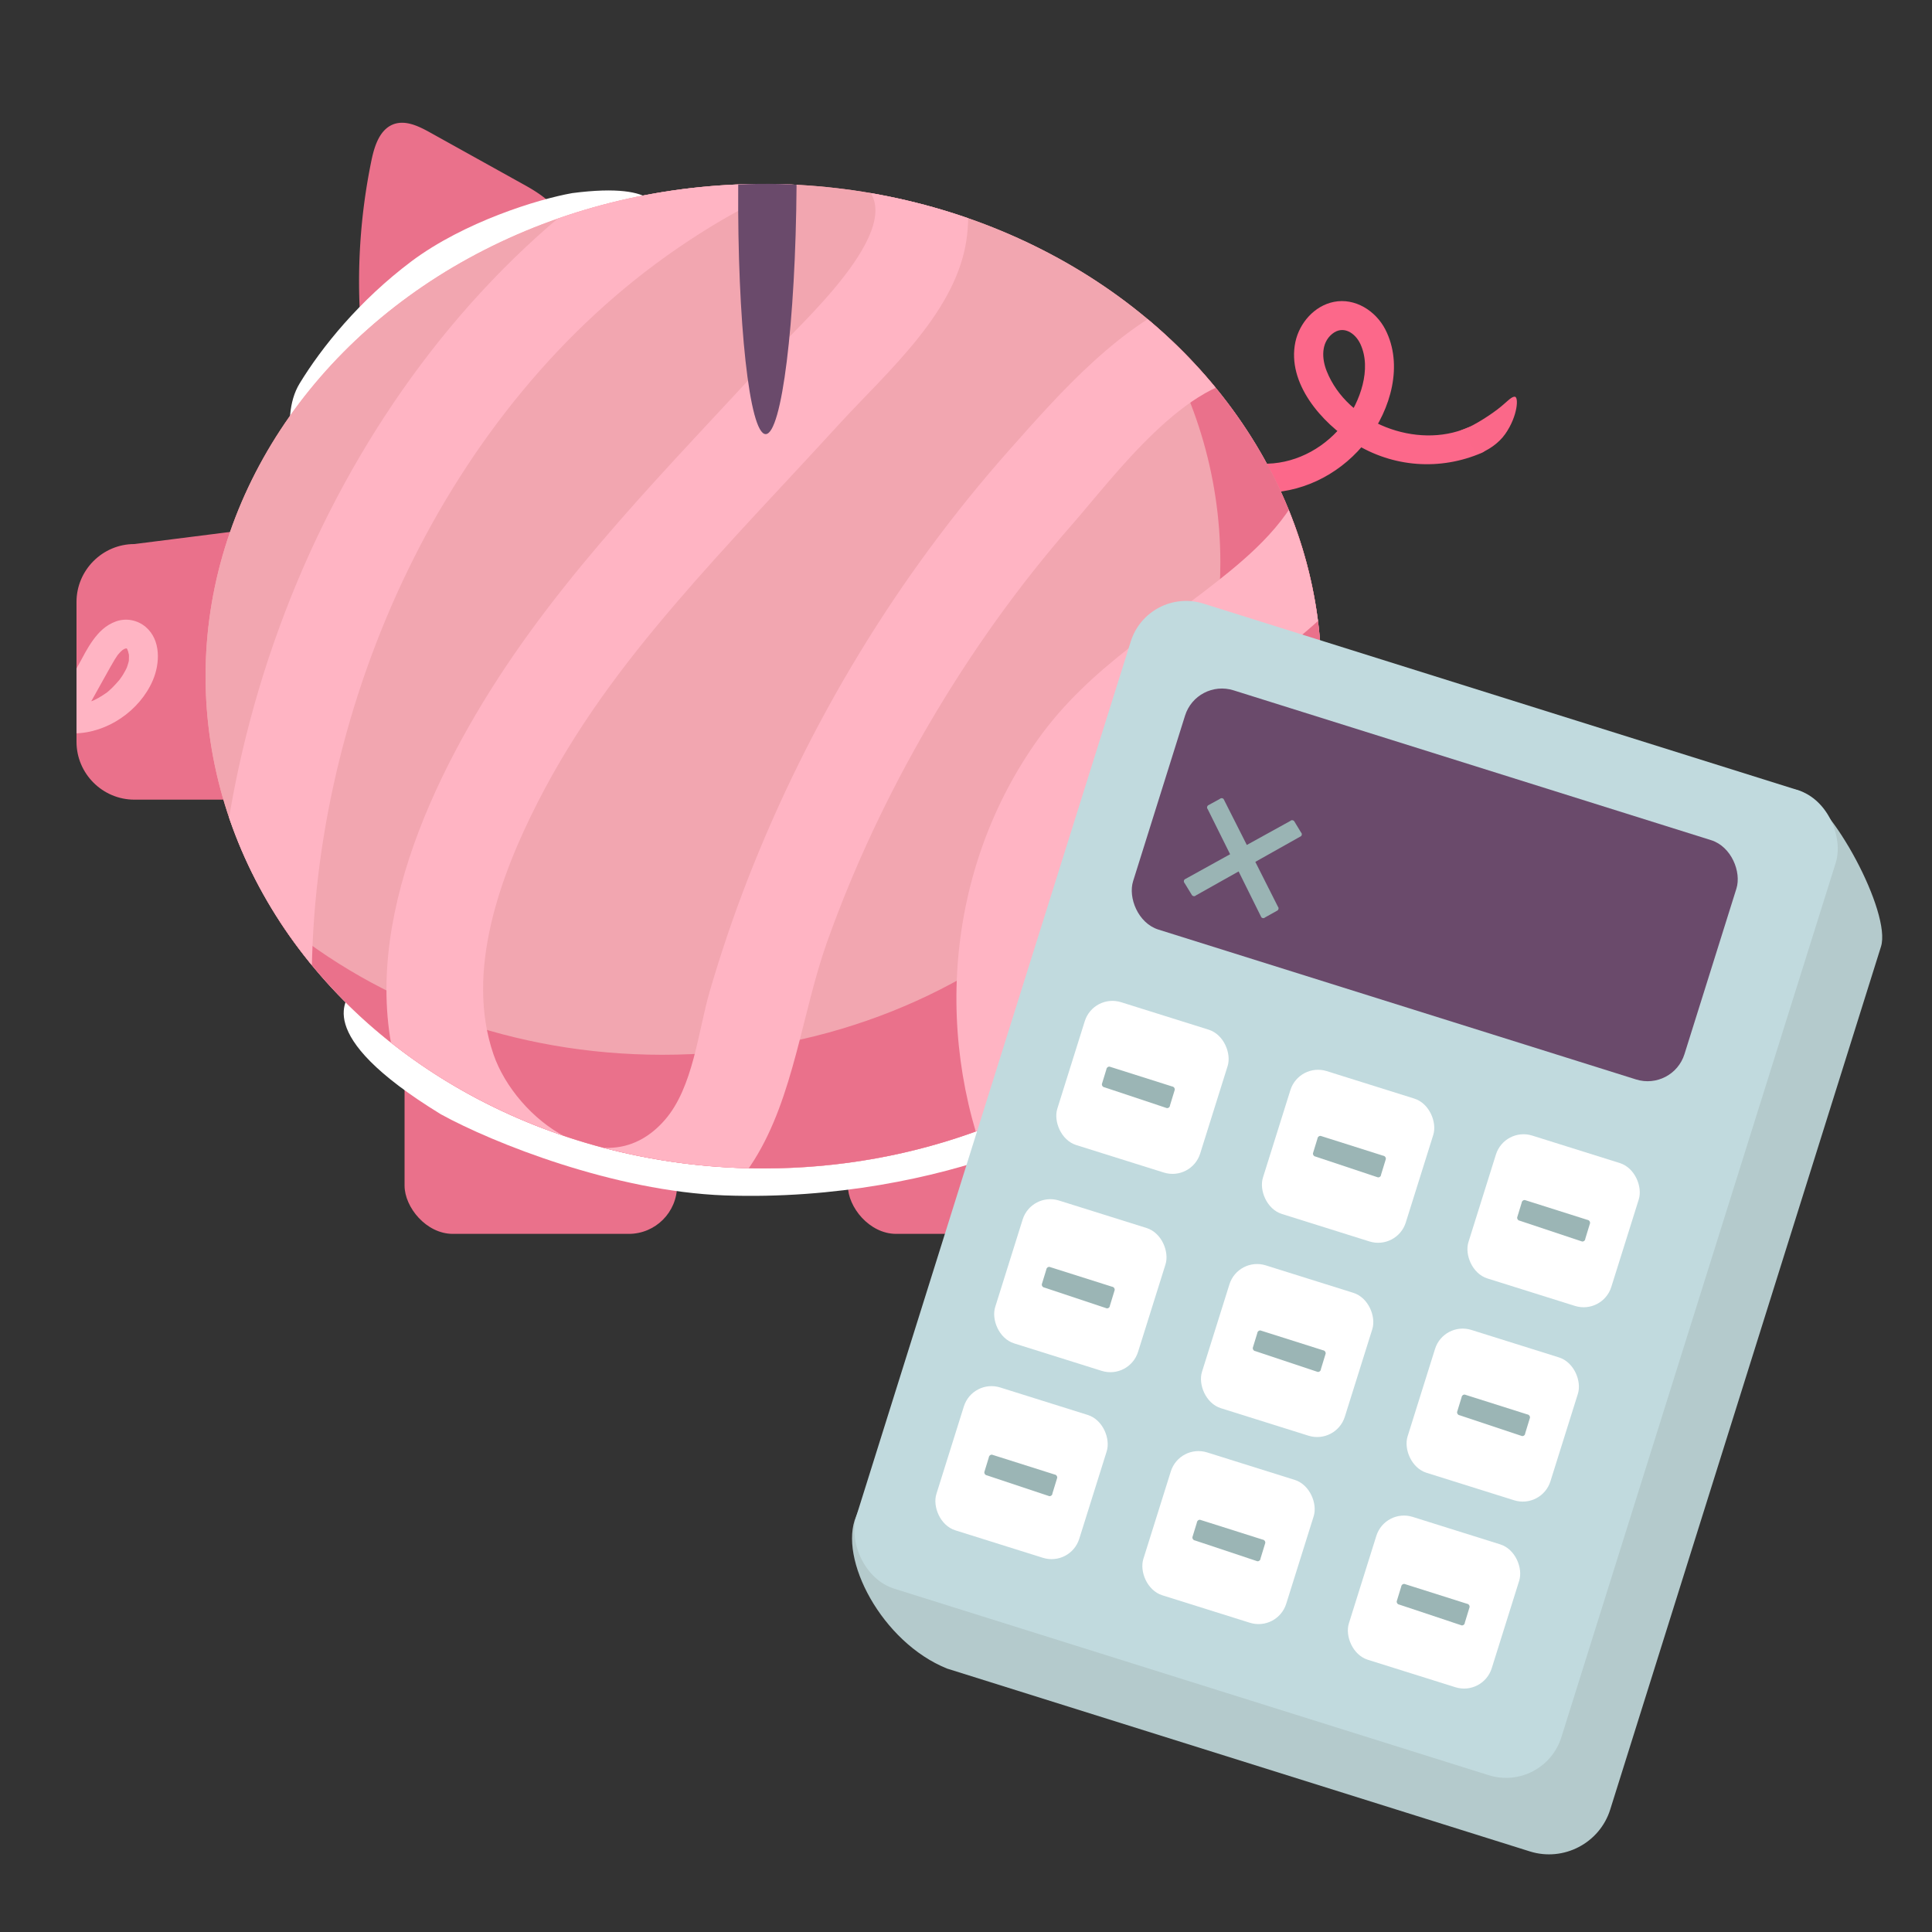 <svg id="Illustration" xmlns="http://www.w3.org/2000/svg" viewBox="0 0 200 200"><rect x="0" y="0" width="200" height="200" fill="#333333" stroke="none"/><defs><clipPath id="clippath"><ellipse class="cls-2" cx="79.04" cy="70" rx="57.76" ry="50.96"/></clipPath><clipPath id="clippath-1"><path class="cls-2" d="M28.39 82.78H13.91c-3.29 0-5.99-2.69-5.99-5.99V62.31c0-3.29 2.69-5.99 5.99-5.99l15.41-1.95c3.29 0 5.05 4.64 5.05 7.93v14.48c0 3.29-2.69 5.99-5.99 5.99Z"/></clipPath><style>.cls-2{fill:none}.cls-10,.cls-14,.cls-2,.cls-5,.cls-8,.cls-9{stroke-width:0}.cls-5{fill:#9bb5b5}.cls-8{fill:#fff}.cls-9{fill:#ea718b}.cls-10{fill:#ffb4c3}.cls-14{fill:#6a4a6b}</style></defs><path class="cls-9" d="M37.35 33.89a62.14 62.14 0 0 1 1.11-17.32c.31-1.49.86-3.18 2.28-3.71 1.26-.46 2.62.21 3.79.86 3.29 1.83 6.57 3.65 9.86 5.48 2.01 1.12 4.31 2.77 4.06 5.05-.17 1.55-1.5 2.67-2.72 3.63-2.68 2.1-5.4 4.22-8.51 5.61s-6.71 1.99-9.94.93"/><path class="cls-8" d="M68.24 22.57c-.12-.55.46-3.81-9-2.58-3.57.63-11.19 2.99-16.62 7.04-5.42 4.07-9.31 8.9-11.6 12.66-2.31 3.77-.06 10.15.43 10.42 1.13.65 3.75-11.99 13.91-19.47 10.05-7.64 23.19-6.8 22.88-8.07Z"/><rect class="cls-9" x="41.88" y="104.34" width="28.21" height="23.39" rx="5" ry="5"/><rect class="cls-9" x="87.77" y="104.34" width="28.21" height="23.39" rx="5" ry="5"/><path class="cls-8" d="M36.52 102.39c-.43.86-4.65 4.53 9.12 12.96 5.38 2.96 17.93 7.97 29.39 8.4 11.47.4 21.74-1.83 28.75-4.35 7.05-2.51 10.87-13.3 10.51-14.19-.8-2.06-17.69 11.81-39.04 10.87-21.37-.62-37.79-15.7-38.74-13.7Z"/><path class="cls-9" d="M28.39 82.78H13.91c-3.29 0-5.99-2.69-5.99-5.99V62.31c0-3.29 2.69-5.99 5.99-5.99l15.41-1.95c3.29 0 5.05 4.64 5.05 7.93v14.48c0 3.29-2.69 5.99-5.99 5.99Z"/><ellipse cx="79.04" cy="70" rx="57.76" ry="50.96" style="fill:#ffa2af;stroke-width:0"/><path d="M131.22 51c4.09-.12 7.84-2.2 10.31-5.43s3.75-7.81 1.88-11.46c-.99-1.93-3.13-3.3-5.33-2.86-2.01.4-3.56 2.18-3.98 4.14-.91 4.28 2.73 8.39 6.09 10.49 4.02 2.51 8.89 2.86 13.22.99.75-.32.9-1.41.54-2.05-.44-.77-1.31-.86-2.05-.54-5.22 2.25-12.41-.46-14.56-5.86-.51-1.27-.6-2.9.56-3.85s2.41-.08 2.93 1.05c1.19 2.57-.04 5.95-1.61 8.07-1.87 2.52-4.83 4.22-7.99 4.31-1.93.05-1.93 3.05 0 3Z" style="fill:#fc688a;stroke-width:0"/><ellipse cx="79.04" cy="70" rx="57.76" ry="50.96" style="fill:#f2a6b0;stroke-width:0"/><path class="cls-9" d="M118.76 33c4.82 7.44 7.57 16.05 7.57 25.23 0 28.14-25.86 50.96-57.76 50.96-15.39 0-29.37-5.31-39.72-13.96 9.95 15.36 28.7 25.72 50.19 25.72 31.9 0 57.76-22.81 57.76-50.96 0-14.57-6.93-27.71-18.04-36.99Z"/><path class="cls-10" d="M32.27 101.57c.06-28.71 13.83-59.42 37.91-75.9 2.89-1.98 5.92-3.79 9.08-5.29 2.12-1.01 8.05-3.01 10.17-1.21 4.95 4.22-6.94 14.71-9.68 17.71-10.44 11.41-21.62 22.46-29.71 35.76s-14.31 30.23-6.33 44.38c7.06 12.52 25.93 16.53 34.36 3.07 4.12-6.57 4.96-15.3 7.54-22.55 2.78-7.81 6.33-15.32 10.5-22.48 4.32-7.4 9.29-14.4 14.94-20.84 4.22-4.82 11.89-15.29 19.09-15.08 4.04.12 5.85 4.63 5.44 8.16-.57 4.87-4.65 8.86-8.24 11.81-6.95 5.7-14.47 9.88-19.82 17.33-9.74 13.56-11.03 31.52-4.34 46.61 2.6 5.87 11.22.79 8.63-5.05-6.44-14.53-1.97-32.37 10.11-42.5 6.97-5.85 15.21-9.93 20.18-17.88 3.99-6.39 4.83-14.58.78-21.16-4.08-6.63-11.94-8.79-19.07-6.01-7.76 3.03-13.89 10-19.29 16.09-11.63 13.11-20.76 28.19-27.13 44.52-1.48 3.81-2.79 7.68-3.93 11.6-1.2 4.14-1.7 9.9-4.63 13.27-6.11 7.03-15.45-.11-17.74-6.77-2.95-8.56.67-18.47 4.59-26.14s8.76-14.11 14.16-20.42c5.46-6.39 11.31-12.43 16.97-18.63 5.04-5.51 12.41-11.79 13.3-19.61.75-6.59-1.99-13.01-8.68-14.84-7.78-2.13-14.85.68-21.55 4.54-30.02 17.3-47.54 53.55-47.61 87.53-.01 6.44 9.99 6.44 10 0Z" style="clip-path:url(#clippath)"/><path d="m158.38 191.66-60.34-18.93c-6.76-2.72-11.29-11.41-9.41-15.77l33.1-82.37c1.09-3.48 4.83-5.43 8.31-4.34l56.07 11.55c3.48 1.09 9.7 12.71 8.61 16.19l-28.03 89.33c-1.09 3.48-4.83 5.43-8.31 4.34Z" style="fill:#b4cacc;stroke-width:0"/><rect x="101.09" y="69.69" width="76.49" height="106.88" rx="6" ry="6" transform="rotate(17.42 139.352 123.153)" style="fill:#c1dade;stroke-width:0"/><rect class="cls-14" x="118.61" y="78.62" width="59.82" height="25.96" rx="4" ry="4" transform="rotate(17.42 148.517 91.62)"/><rect class="cls-8" x="110.52" y="104.81" width="15.5" height="15.5" rx="3" ry="3" transform="rotate(17.42 118.254 112.556)"/><rect class="cls-8" x="131.8" y="111.95" width="15.5" height="15.5" rx="3" ry="3" transform="rotate(17.42 139.56 119.714)"/><rect class="cls-8" x="153.08" y="118.63" width="15.5" height="15.5" rx="3" ry="3" transform="rotate(17.42 160.856 126.372)"/><rect class="cls-8" x="104.08" y="125.34" width="15.5" height="15.5" rx="3" ry="3" transform="rotate(17.42 111.818 133.116)"/><rect class="cls-8" x="125.49" y="132.06" width="15.5" height="15.5" rx="3" ry="3" transform="rotate(17.42 133.254 139.82)"/><rect class="cls-8" x="146.77" y="138.74" width="15.5" height="15.5" rx="3" ry="3" transform="rotate(17.42 154.522 146.516)"/><rect class="cls-8" x="98" y="144.7" width="15.5" height="15.5" rx="3" ry="3" transform="rotate(17.42 105.76 152.45)"/><rect class="cls-8" x="119.42" y="151.42" width="15.5" height="15.5" rx="3" ry="3" transform="rotate(17.42 127.17 159.19)"/><rect class="cls-8" x="140.7" y="158.1" width="15.5" height="15.5" rx="3" ry="3" transform="rotate(17.42 148.465 165.849)"/><path class="cls-10" d="M9.01 73.38c.79-1.42 1.58-2.85 2.38-4.27.16-.29.33-.58.5-.86.09-.14.19-.27.27-.41.12-.2-.13.15.02-.03.07-.09.14-.17.22-.25.05-.05.09-.1.14-.14.03-.03.24-.21.1-.1-.13.1.04-.03.06-.04.07-.04.15-.08.22-.13-.03.02-.23.07-.07.03.08-.02.16-.04.24-.07.16-.05-.07.02-.1.01h.18-.02c-.25-.1.19.11-.03 0-.17-.09.02.04.04.04-.06 0-.18-.1-.02 0 .09.06.09.21-.02-.03.03.06.19.41.14.25-.05-.18 0 .03 0 .06.02.1.05.21.08.31.06.21 0-.24 0-.01 0 .06 0 .13.01.2 0 .15 0 .3-.01.46 0 .22.07-.22 0 0-.02.07-.03.14-.05.2-.02.09-.05.18-.08.27-.01.03-.13.38-.07.21.06-.15-.02.06-.03.07l-.12.24c-.07.14-.15.27-.23.41s-.17.26-.26.39c-.05.07-.1.15-.16.22.09-.12.05-.06-.02.02-.22.26-.45.51-.69.75-.11.11-.23.21-.34.32l-.2.17c-.1.09-.13.09 0 0-.3.21-.6.41-.92.59-.15.08-.3.15-.45.23-.2.11.22-.08.01 0-.1.04-.19.07-.29.11-.31.11-.63.19-.95.26-.08.02-.16.03-.24.04.2-.04.15-.02-.02 0-.18.02-.36.02-.55.02-.78 0-1.54.68-1.5 1.5s.66 1.51 1.5 1.5c3.43-.03 6.79-2.35 8.14-5.49.75-1.75.85-4.18-.74-5.53-.85-.72-2.03-.95-3.08-.57s-1.76 1.09-2.38 1.95c-.59.81-1.04 1.73-1.52 2.6l-1.67 3c-.38.69-.19 1.67.54 2.05s1.65.19 2.05-.54Z" style="clip-path:url(#clippath-1)"/><path d="M152.96 47c1.07-.34 2.19-1.12 2.86-2.07 1.32-1.88 1.42-3.94.96-3.86-.37 0-.84.61-1.79 1.33-1.1.83-2.81 1.89-3.72 2.12" style="fill:#fb6889;stroke-width:0"/><path class="cls-5" d="m121.34 112.47-6.47-2.05c-.17-.02-.32.11-.34.29l-.46 1.5c-.02.18.11.33.27.35l6.45 2.15h.03c.16 0 .29-.12.3-.29l.49-1.6a.316.316 0 0 0-.27-.35ZM143.19 119.64l-6.47-2.05c-.17-.02-.32.11-.34.29l-.46 1.5c-.02.18.11.33.27.35l6.45 2.15h.03c.16 0 .29-.12.3-.29l.49-1.6a.316.316 0 0 0-.27-.35ZM164.33 126.28l-6.47-2.05c-.17-.02-.32.11-.34.29l-.46 1.5c-.02.18.11.33.27.35l6.45 2.15h.03c.16 0 .29-.12.3-.29l.49-1.6a.316.316 0 0 0-.27-.35ZM115.12 133.2l-6.47-2.05c-.17-.02-.32.11-.34.29l-.46 1.5c-.02.18.11.33.27.35l6.45 2.15h.03c.16 0 .29-.12.3-.29l.49-1.6a.316.316 0 0 0-.27-.35ZM136.96 139.78l-6.47-2.05c-.17-.02-.32.11-.34.29l-.46 1.5c-.02.18.11.33.27.35l6.45 2.15h.03c.16 0 .29-.12.3-.29l.49-1.6a.316.316 0 0 0-.27-.35ZM158.11 146.42l-6.47-2.05c-.17-.02-.32.11-.34.29l-.46 1.5c-.02.18.11.33.27.35l6.45 2.15h.03c.16 0 .29-.12.3-.29l.49-1.6a.316.316 0 0 0-.27-.35ZM109.17 152.64l-6.47-2.05c-.17-.02-.32.11-.34.29l-.46 1.5c-.02.18.11.33.27.35l6.45 2.15h.03c.16 0 .29-.12.3-.29l.49-1.6a.316.316 0 0 0-.27-.35ZM130.71 159.38l-6.47-2.05c-.17-.02-.32.11-.34.29l-.46 1.5c-.02.18.11.33.27.35l6.45 2.15h.03c.16 0 .29-.12.3-.29l.49-1.6a.316.316 0 0 0-.27-.35ZM151.86 166.02l-6.47-2.05c-.17-.02-.32.11-.34.29l-.46 1.5c-.02.18.11.33.27.35l6.45 2.15h.03c.16 0 .29-.12.3-.29l.49-1.6a.316.316 0 0 0-.27-.35Z"/><path d="m134.69 86.19-.72-1.19c-.11-.11-.28-.13-.39-.02l-4.51 2.49-2.4-4.75a.272.272 0 0 0-.39-.02l-1.22.67c-.12.1-.14.28-.04.39l2.32 4.67-4.7 2.6-.02.02c-.09.1-.09.26.01.37l.77 1.26c.11.11.28.13.39.02l4.43-2.49 2.35 4.74.02.02c.1.1.26.1.37 0l1.29-.72c.12-.1.14-.28.04-.39l-2.34-4.64 4.73-2.66c.11-.1.11-.28 0-.39Z" style="fill:#9ab4b4;stroke-width:0"/><path class="cls-14" d="M79.26 44.94c1.67.01 3.1-11.55 3.2-25.81 0 0-1.17-.09-2.84-.1-1.67-.01-3.2.07-3.2.07-.1 14.26 1.17 25.83 2.84 25.84Z"/></svg>